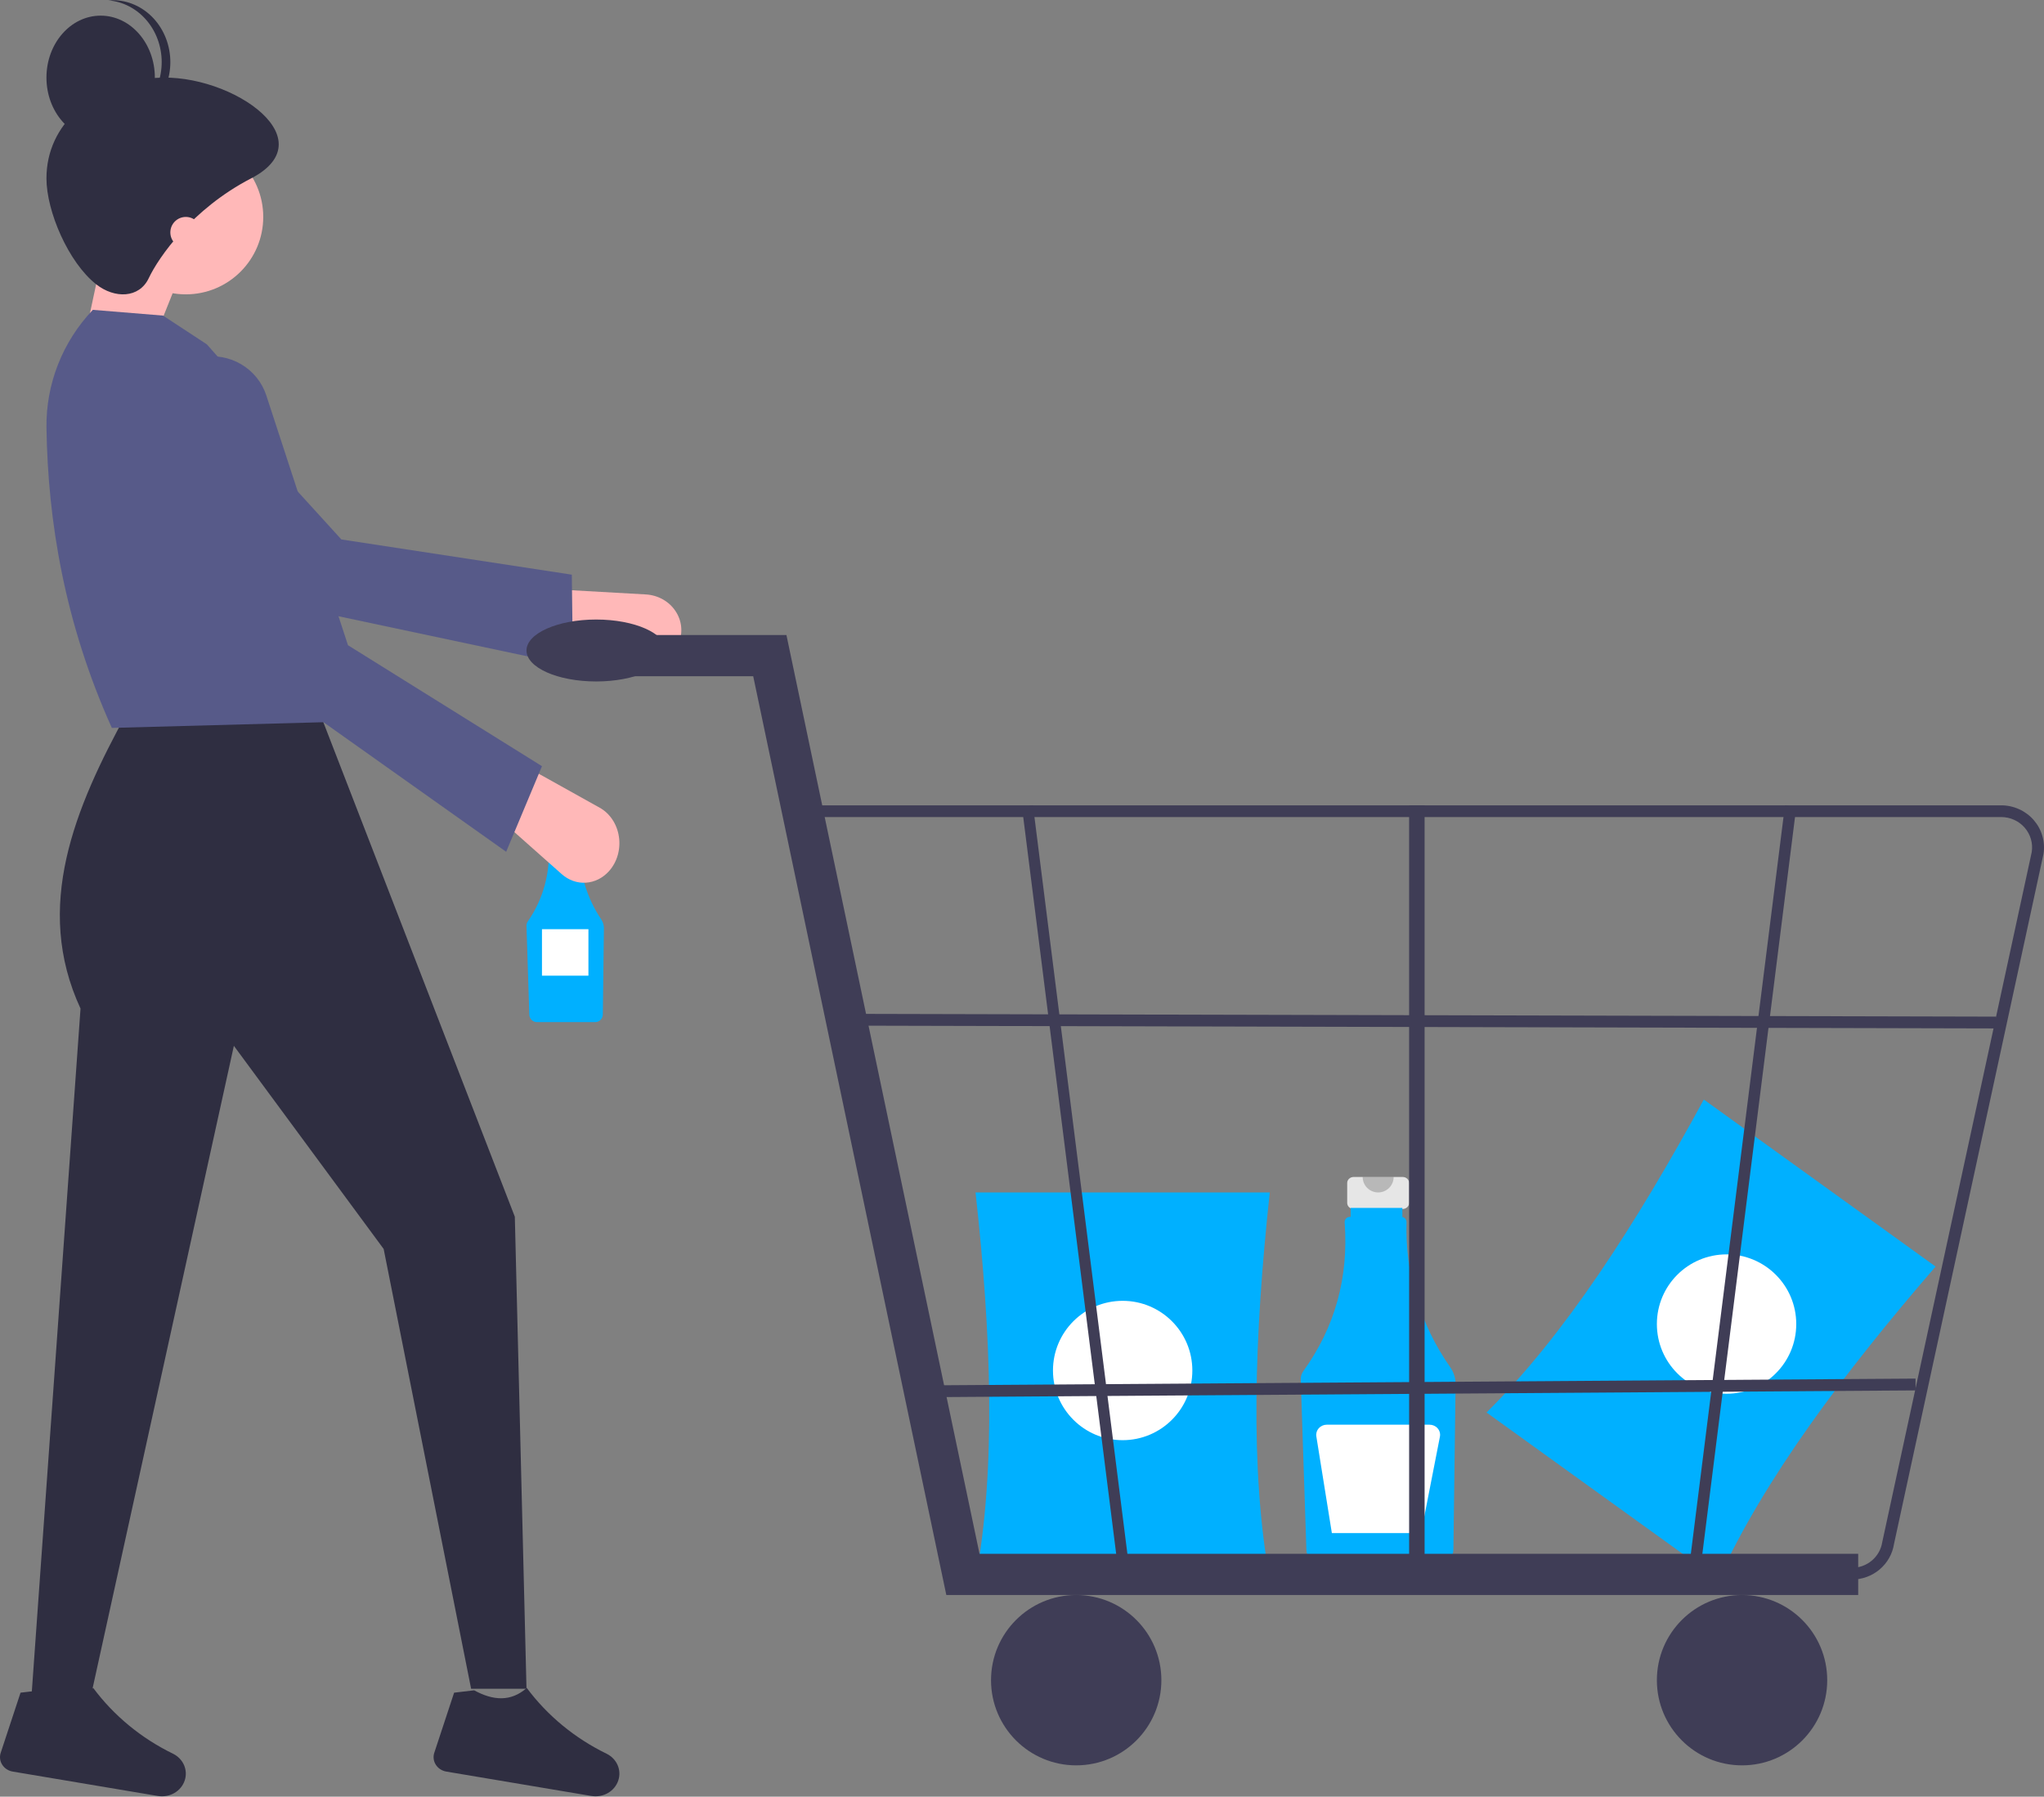 <svg width="124" height="109" viewBox="0 0 124 109" fill="none" xmlns="http://www.w3.org/2000/svg">
<rect x="0" y="0" width="124" height="109" fill="#808080" stroke="none"/>
<path d="M104.244 95.828L90.182 85.694C94.924 80.987 99.238 74.285 103.363 66.707L117.424 76.84C111.806 83.342 107.046 89.723 104.244 95.828Z" fill="#00B0FF"/>
<path d="M104.743 84.555C107.077 84.555 108.97 82.663 108.97 80.328C108.97 77.993 107.077 76.101 104.743 76.101C102.408 76.101 100.515 77.993 100.515 80.328C100.515 82.663 102.408 84.555 104.743 84.555Z" fill="white"/>
<path d="M35.5 49.798H34.015C33.963 49.798 33.913 49.817 33.876 49.851C33.839 49.886 33.819 49.932 33.819 49.98V50.586C33.819 50.61 33.824 50.634 33.833 50.656C33.843 50.678 33.858 50.699 33.876 50.715C33.894 50.732 33.916 50.746 33.94 50.755C33.964 50.764 33.989 50.769 34.015 50.769H34.261V51.676H35.254V50.769H35.5C35.553 50.769 35.603 50.75 35.64 50.715C35.676 50.681 35.697 50.635 35.697 50.586V49.98C35.697 49.932 35.676 49.886 35.64 49.851C35.603 49.817 35.553 49.798 35.5 49.798Z" fill="#E6E6E6"/>
<path d="M36.477 55.783C35.567 54.431 35.102 52.822 35.148 51.186C35.149 51.148 35.137 51.112 35.114 51.082C35.091 51.052 35.059 51.031 35.023 51.023V50.737H33.454V51.019H33.432C33.411 51.019 33.39 51.023 33.371 51.032C33.351 51.04 33.334 51.052 33.319 51.067C33.304 51.082 33.292 51.1 33.284 51.12C33.276 51.14 33.272 51.161 33.272 51.183C33.272 51.187 33.272 51.191 33.272 51.195C33.417 52.864 32.973 54.532 32.02 55.9C31.965 55.98 31.937 56.075 31.94 56.173L32.111 61.56C32.115 61.68 32.165 61.794 32.25 61.878C32.335 61.962 32.448 62.009 32.567 62.01H36.115C36.235 62.009 36.349 61.96 36.434 61.875C36.519 61.789 36.568 61.673 36.571 61.552L36.637 56.322C36.639 56.13 36.583 55.942 36.477 55.783Z" fill="#00B0FF"/>
<path d="M35.697 56.373H32.879V59.192H35.697V56.373Z" fill="white"/>
<path d="M85.091 71.404H82.121C82.017 71.404 81.917 71.442 81.843 71.511C81.769 71.579 81.728 71.672 81.728 71.769V72.981C81.728 73.078 81.769 73.171 81.843 73.239C81.917 73.308 82.017 73.347 82.121 73.347H82.614V75.161H84.599V73.347H85.091C85.196 73.347 85.296 73.308 85.37 73.239C85.444 73.171 85.485 73.078 85.485 72.981V71.769C85.485 71.672 85.444 71.579 85.37 71.511C85.296 71.442 85.196 71.404 85.091 71.404Z" fill="#E6E6E6"/>
<path d="M87.984 82.953C86.164 80.363 85.234 77.279 85.327 74.143C85.328 74.071 85.304 74 85.258 73.943C85.213 73.886 85.148 73.847 85.075 73.831V73.282H81.938V73.823H81.895C81.853 73.823 81.811 73.831 81.772 73.847C81.733 73.863 81.697 73.886 81.667 73.915C81.637 73.944 81.614 73.979 81.598 74.017C81.582 74.055 81.573 74.096 81.573 74.137C81.573 74.144 81.574 74.152 81.574 74.159C81.821 77.512 80.987 80.518 79.07 83.178C78.96 83.331 78.904 83.515 78.91 83.701L79.253 94.026C79.261 94.256 79.36 94.475 79.53 94.635C79.7 94.796 79.927 94.887 80.164 94.888H87.26C87.499 94.887 87.728 94.794 87.899 94.63C88.069 94.466 88.167 94.244 88.171 94.011L88.303 83.986C88.307 83.618 88.196 83.258 87.984 82.953Z" fill="#00B0FF"/>
<path opacity="0.2" d="M84.546 71.404C84.546 71.653 84.447 71.892 84.271 72.068C84.094 72.244 83.856 72.343 83.606 72.343C83.357 72.343 83.118 72.244 82.942 72.068C82.766 71.892 82.667 71.653 82.667 71.404" fill="black"/>
<path d="M86.724 86.434H80.489C80.397 86.434 80.305 86.453 80.222 86.49C80.138 86.527 80.063 86.581 80.003 86.648C79.943 86.715 79.899 86.794 79.873 86.879C79.848 86.964 79.842 87.053 79.856 87.141L80.798 93.01H86.209L87.353 87.161C87.37 87.072 87.367 86.981 87.343 86.894C87.32 86.806 87.276 86.725 87.216 86.656C87.156 86.586 87.081 86.531 86.996 86.492C86.911 86.454 86.818 86.434 86.724 86.434Z" fill="white"/>
<path d="M77.031 95.828H59.182C60.43 89.13 60.143 81.041 59.182 72.343H77.031C76.095 81.042 75.816 89.13 77.031 95.828Z" fill="#00B0FF"/>
<path d="M68.106 87.373C70.441 87.373 72.334 85.481 72.334 83.146C72.334 80.811 70.441 78.919 68.106 78.919C65.772 78.919 63.879 80.811 63.879 83.146C63.879 85.481 65.772 87.373 68.106 87.373Z" fill="white"/>
<path d="M4.697 22.555L8.716 22.179L11.273 15.792L6.707 13.161L4.697 22.555Z" fill="#FFB8B8"/>
<path d="M41.169 39.04C41.304 38.72 41.357 38.375 41.324 38.032C41.291 37.69 41.172 37.359 40.977 37.069C40.783 36.778 40.519 36.535 40.206 36.36C39.893 36.186 39.541 36.084 39.178 36.063L32.869 35.707L31.94 38.635L38.435 40.326C38.978 40.467 39.557 40.414 40.061 40.177C40.565 39.94 40.959 39.535 41.169 39.04Z" fill="#FFB8B8"/>
<path d="M34.758 40.404L34.689 34.864L20.709 32.727L9.94 20.895C9.379 20.279 8.605 19.879 7.76 19.768C6.916 19.657 6.058 19.844 5.345 20.293C4.914 20.565 4.551 20.924 4.28 21.345C4.01 21.767 3.839 22.239 3.781 22.731C3.722 23.222 3.777 23.72 3.941 24.189C4.105 24.658 4.375 25.086 4.731 25.444L13.616 35.919L34.758 40.404Z" fill="#575A89"/>
<path d="M1.879 103.343H5.416L14.188 63.448L23.275 75.773L28.58 102.454H31.94L31.232 73.816L19.385 43.222H7.714C4.525 49.028 2.023 55.013 4.885 61.187L1.879 103.343Z" fill="#2F2E41"/>
<path d="M26.346 106.339C26.306 106.459 26.294 106.587 26.31 106.712C26.326 106.837 26.37 106.958 26.44 107.065C26.509 107.173 26.601 107.266 26.711 107.337C26.821 107.408 26.946 107.457 27.077 107.479L35.868 108.957C36.215 109.017 36.574 108.955 36.876 108.782C37.178 108.609 37.403 108.337 37.508 108.018C37.611 107.713 37.596 107.383 37.468 107.087C37.339 106.79 37.105 106.547 36.805 106.398C34.873 105.458 33.209 104.087 31.957 102.404C30.991 103.256 29.912 103.176 28.765 102.548L27.549 102.692L26.346 106.339Z" fill="#2F2E41"/>
<path d="M0.043 106.339C0.003 106.459 -0.009 106.587 0.007 106.712C0.023 106.837 0.067 106.958 0.137 107.065C0.206 107.173 0.298 107.266 0.408 107.337C0.518 107.408 0.643 107.457 0.774 107.479L9.565 108.957C9.912 109.017 10.271 108.955 10.573 108.782C10.875 108.609 11.1 108.337 11.205 108.018C11.308 107.713 11.293 107.383 11.165 107.087C11.036 106.79 10.802 106.547 10.502 106.398C8.569 105.458 6.906 104.087 5.654 102.404C4.688 103.256 3.608 103.176 2.462 102.548L1.246 102.692L0.043 106.339Z" fill="#2F2E41"/>
<path d="M11.273 17.858C13.867 17.858 15.97 15.755 15.97 13.161C15.97 10.567 13.867 8.464 11.273 8.464C8.679 8.464 6.576 10.567 6.576 13.161C6.576 15.755 8.679 17.858 11.273 17.858Z" fill="#FFB8B8"/>
<path d="M6.785 44.161L19.727 43.813L15.927 32.051C18.289 28.328 15.911 24.608 12.547 20.89L9.888 19.146L5.632 18.798C3.79 20.736 2.782 23.3 2.819 25.953C2.904 31.633 3.927 37.816 6.785 44.161Z" fill="#575A89"/>
<path d="M36.944 52.852C37.186 52.583 37.367 52.254 37.472 51.892C37.577 51.529 37.603 51.145 37.548 50.769C37.494 50.393 37.36 50.037 37.157 49.73C36.955 49.424 36.69 49.175 36.385 49.005L31.068 46.04L29.122 48.634L34.078 53.032C34.493 53.4 35.014 53.585 35.542 53.551C36.071 53.518 36.57 53.269 36.944 52.852Z" fill="#FFB8B8"/>
<path d="M30.706 51.676L32.879 46.483L21.11 39.144L16.155 23.988C15.897 23.199 15.359 22.53 14.64 22.104C13.922 21.677 13.071 21.523 12.246 21.67C11.747 21.758 11.274 21.954 10.859 22.244C10.445 22.534 10.1 22.91 9.849 23.346C9.598 23.782 9.446 24.267 9.405 24.767C9.365 25.267 9.435 25.77 9.613 26.24L13.413 39.409L30.706 51.676Z" fill="#575A89"/>
<path d="M2.818 10.824C2.818 12.822 4.149 15.915 5.827 17.242C6.957 18.134 8.449 18.096 9.024 16.875C9.615 15.622 11.649 12.677 15.23 10.824C20.004 8.354 13.537 4.128 9.024 4.773C5.633 5.257 2.818 7.482 2.818 10.824Z" fill="#2F2E41"/>
<path d="M6.106 8.464C7.922 8.464 9.394 6.782 9.394 4.707C9.394 2.631 7.922 0.949 6.106 0.949C4.29 0.949 2.818 2.631 2.818 4.707C2.818 6.782 4.29 8.464 6.106 8.464Z" fill="#2F2E41"/>
<path d="M9.809 3.767C9.809 2.82 9.476 1.908 8.876 1.214C8.276 0.519 7.455 0.094 6.576 0.024C6.663 0.017 6.75 0.01 6.838 0.01C7.765 0.01 8.654 0.406 9.31 1.11C9.965 1.815 10.334 2.771 10.334 3.767C10.334 4.764 9.965 5.72 9.31 6.424C8.654 7.129 7.765 7.525 6.838 7.525C6.75 7.525 6.663 7.518 6.576 7.511C7.455 7.44 8.276 7.015 8.876 6.321C9.476 5.627 9.809 4.715 9.809 3.767Z" fill="#2F2E41"/>
<path d="M11.273 15.04C11.792 15.04 12.212 14.62 12.212 14.101C12.212 13.582 11.792 13.161 11.273 13.161C10.754 13.161 10.334 13.582 10.334 14.101C10.334 14.62 10.754 15.04 11.273 15.04Z" fill="#FFB8B8"/>
<path d="M112.728 96.767H57.409L45.694 41.026H35.697V38.525H47.709L59.423 94.266H112.728V96.767Z" fill="#3F3D56"/>
<path d="M65.288 107.101C68.142 107.101 70.455 104.788 70.455 101.934C70.455 99.081 68.142 96.767 65.288 96.767C62.435 96.767 60.121 99.081 60.121 101.934C60.121 104.788 62.435 107.101 65.288 107.101Z" fill="#3F3D56"/>
<path d="M105.682 107.101C108.536 107.101 110.849 104.788 110.849 101.934C110.849 99.081 108.536 96.767 105.682 96.767C102.829 96.767 100.515 99.081 100.515 101.934C100.515 104.788 102.829 107.101 105.682 107.101Z" fill="#3F3D56"/>
<path d="M112.336 95.828H57.572L47.909 48.858H121.404C121.779 48.858 122.149 48.938 122.49 49.093C122.831 49.247 123.133 49.472 123.377 49.752C123.621 50.033 123.8 50.362 123.902 50.717C124.004 51.072 124.027 51.444 123.969 51.808L114.901 93.671C114.807 94.273 114.497 94.822 114.026 95.218C113.555 95.614 112.955 95.831 112.336 95.828ZM58.167 95.117H112.336C112.783 95.119 113.216 94.963 113.556 94.677C113.895 94.391 114.119 93.995 114.187 93.56L123.255 51.698C123.297 51.435 123.281 51.166 123.207 50.91C123.133 50.654 123.004 50.416 122.828 50.214C122.652 50.012 122.434 49.849 122.188 49.738C121.942 49.627 121.674 49.569 121.404 49.569H48.786L58.167 95.117Z" fill="#3F3D56"/>
<path d="M67.91 95.828L62 48.975L62.666 48.858L68.576 95.711L67.91 95.828Z" fill="#3F3D56"/>
<path d="M103.078 95.828L102.394 95.712L108.286 48.858L108.97 48.974L103.078 95.828Z" fill="#3F3D56"/>
<path d="M86.424 48.858H85.485V95.828H86.424V48.858Z" fill="#3F3D56"/>
<path d="M51.742 61.509L51.74 62.225L121.099 62.393L121.1 61.677L51.742 61.509Z" fill="#3F3D56"/>
<path d="M116.206 83.637L55.273 84.054L55.278 84.77L116.211 84.354L116.206 83.637Z" fill="#3F3D56"/>
<path d="M36.167 41.343C38.502 41.343 40.394 40.502 40.394 39.464C40.394 38.427 38.502 37.586 36.167 37.586C33.832 37.586 31.94 38.427 31.94 39.464C31.94 40.502 33.832 41.343 36.167 41.343Z" fill="#3F3D56"/>
</svg>
